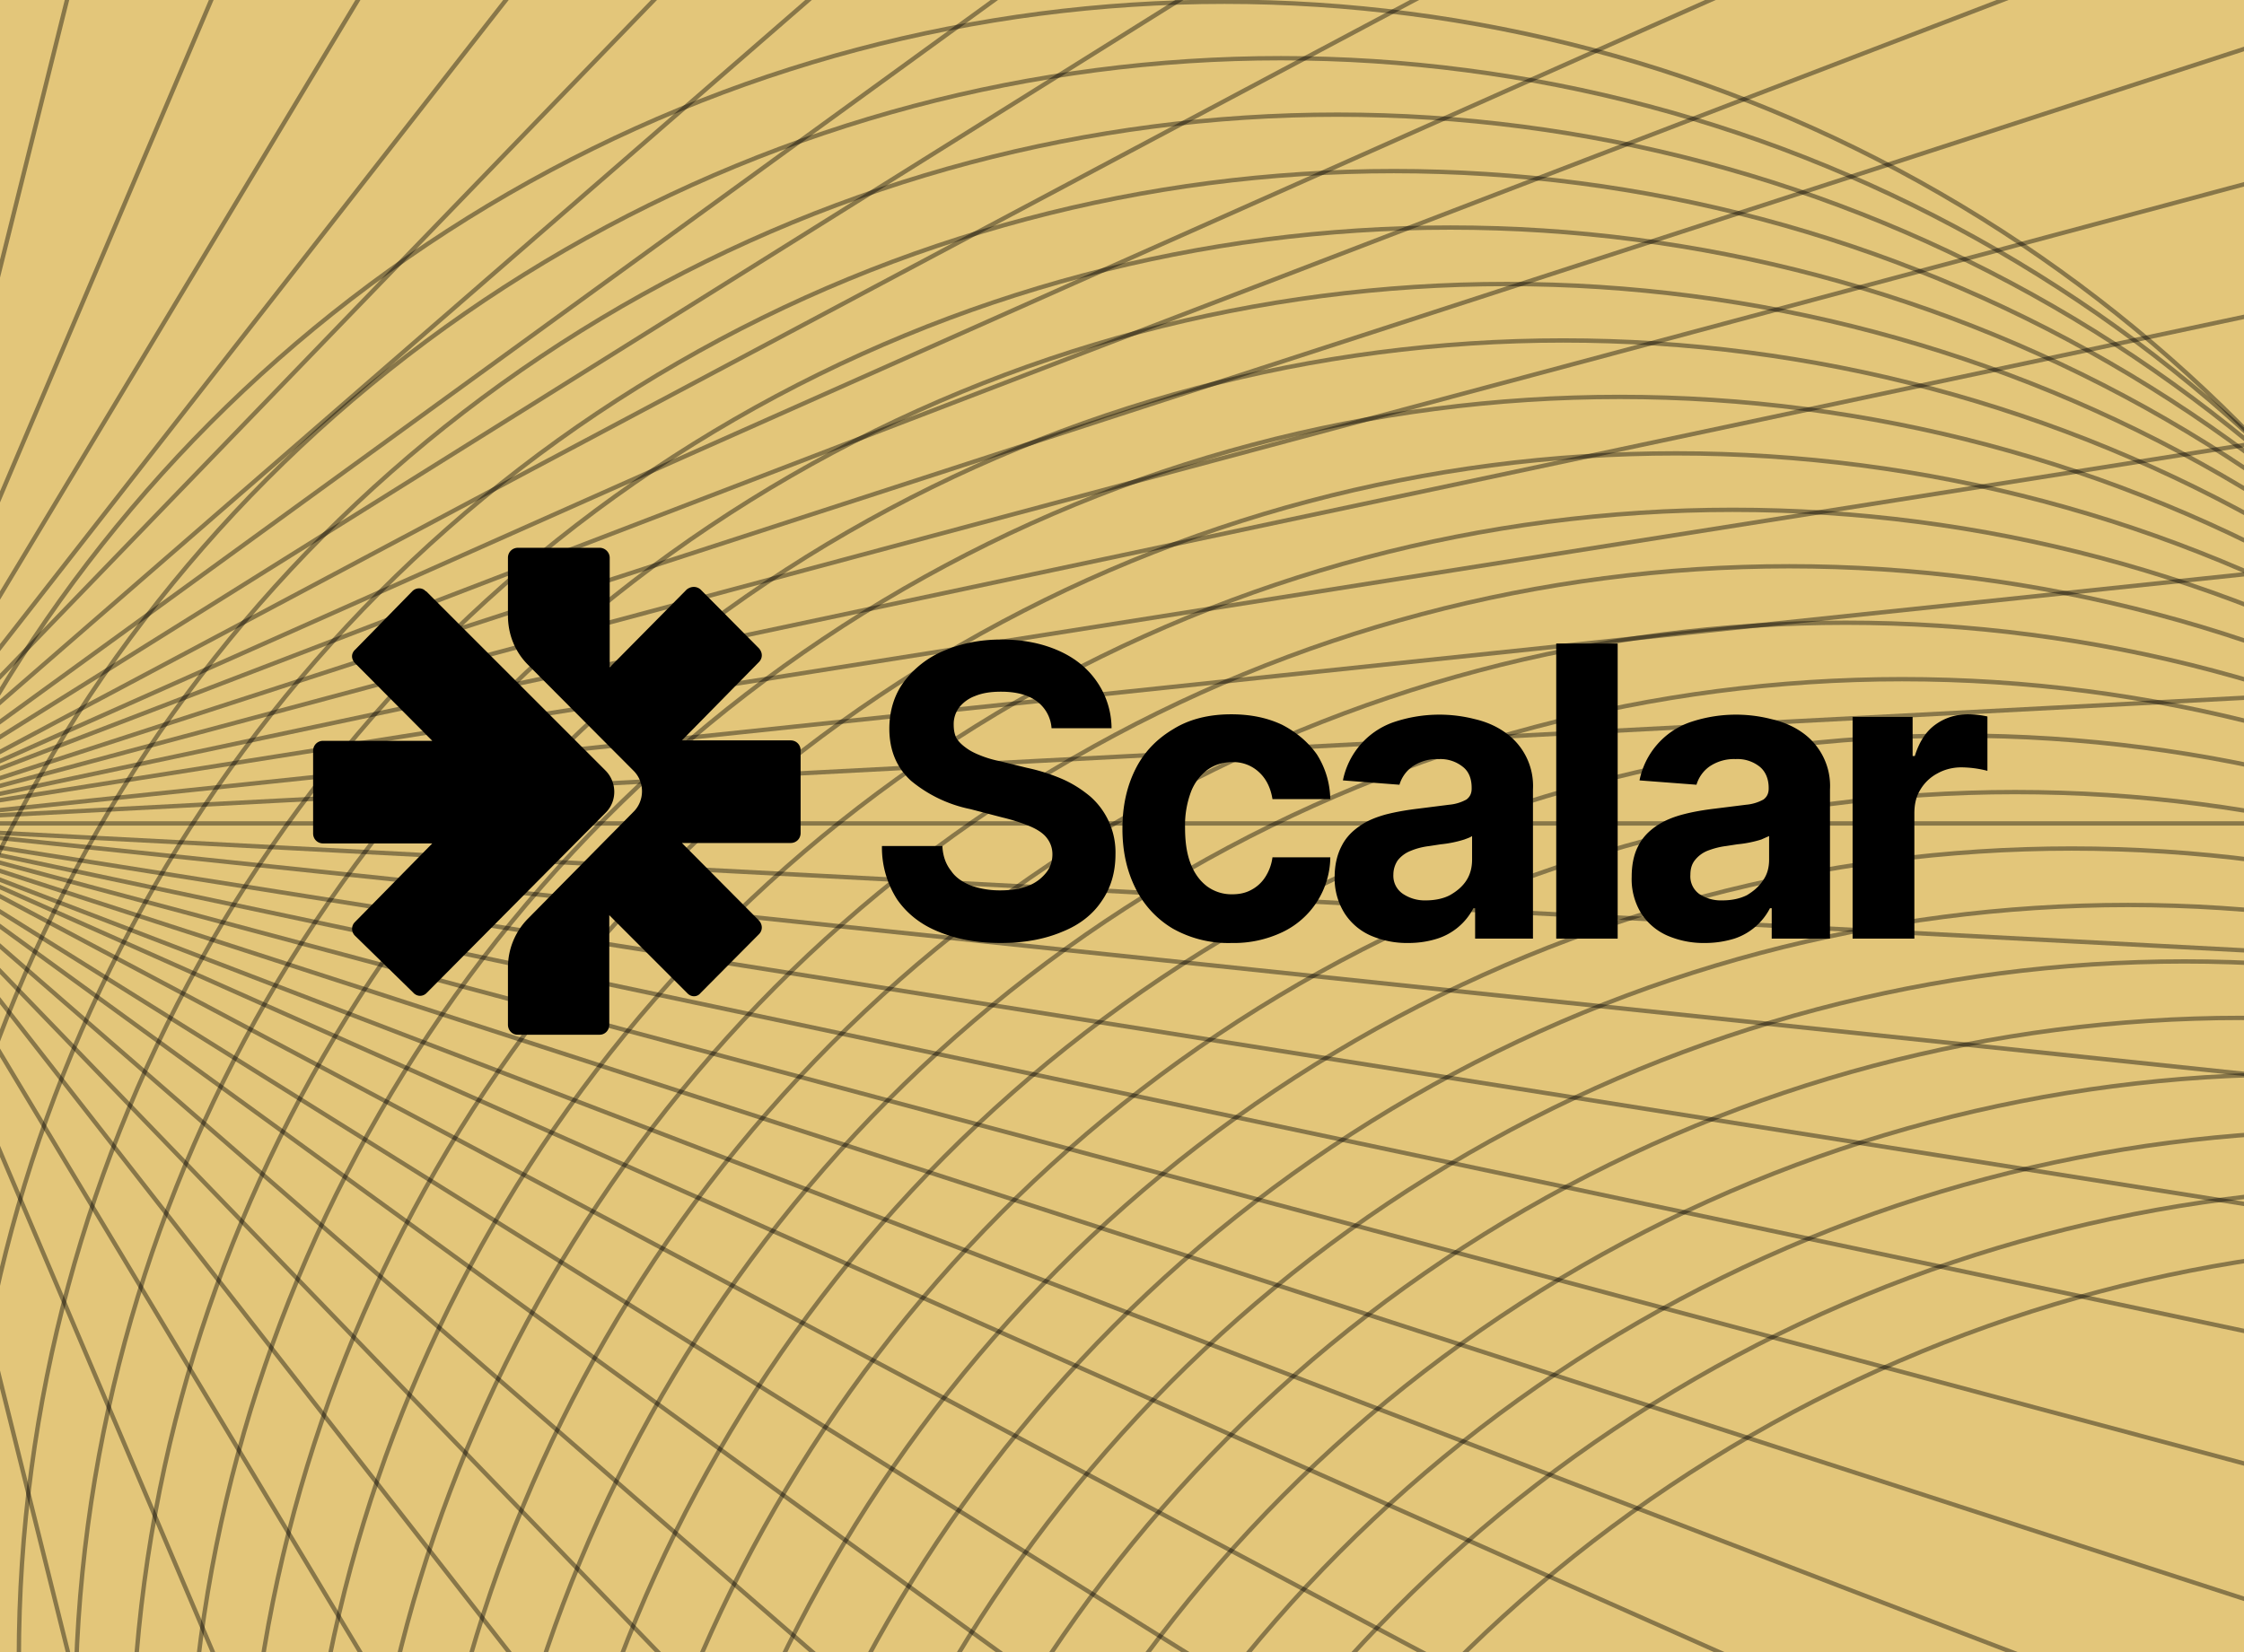 <svg width="516px" height="380px" viewBox="0 0 516 380" xmlns="http://www.w3.org/2000/svg"><g transform="translate(-124.6 -403)" fill="none" fill-rule="evenodd"><rect fill="#E3C67A" fill-rule="nonzero" y="389.4" width="710.986" height="406"/><path d="M93 592.4h593m-593.3-.2 523.6 278.4M92 592.3l502.8 314.2M91.6 592.1l479.9 348.6M92.8 592.2l305.4 508.4M92.5 592.9l592.2 31m-592-31.5 589.8 62M92.7 592.9l585.6 93m-585.8-93 580 123M92 592.7l572.8 153.4M92.5 592.9l564 183M92.7 593.1l553.6 212.6M92.6 592.8 634.5 834M92.7 592.9l447.6 389M92.5 593.1l412 426.6M93 592.7 458 1060M92.6 592.5l231.9 545.8M92.8 592.7l143.4 575.4M92.8 593.6l41.4 591.6m-41.8-593 592.2-31m-592 31.5 589.8-62M92.7 592.1l585.6-92.7m-585.8 93 580-123.3M92 592.5l572.8-153.6M92.5 592.4l564-183.3M92.7 592l553.6-212.5M92.6 592.3l541.9-241.2M92.7 592.9l523.6-278.4M92 592.9l502.8-314.3M91.6 593l479.9-348.5M92.7 592.3l447.6-389M92.5 591.9l412-426.5M93 592.4l365-467.3M92.8 592.9 398.2 84.6m-305.6 508L324.5 46.9M92.8 592.4 236.2 17M92.8 591.5 134.2 0" stroke="#000" opacity="0.4" stroke-linecap="square"/><circle stroke="#000" opacity="0.4" cx="652.872" cy="979.279" r="329.166"/><circle stroke="#000" opacity="0.4" cx="639.887" cy="966.294" r="329.166"/><circle stroke="#000" opacity="0.4" cx="626.902" cy="953.309" r="329.166"/><circle stroke="#000" opacity="0.4" cx="613.917" cy="940.324" r="329.166"/><circle stroke="#000" opacity="0.4" cx="600.932" cy="927.339" r="329.166"/><circle stroke="#000" opacity="0.4" cx="587.947" cy="914.355" r="329.166"/><circle stroke="#000" opacity="0.4" cx="574.963" cy="901.37" r="329.166"/><circle stroke="#000" opacity="0.4" cx="561.978" cy="888.385" r="329.166"/><circle stroke="#000" opacity="0.4" cx="548.993" cy="875.4" r="329.166"/><circle stroke="#000" opacity="0.4" cx="536.008" cy="862.415" r="329.166"/><circle stroke="#000" opacity="0.4" cx="523.023" cy="849.43" r="329.166"/><circle stroke="#000" opacity="0.4" cx="510.038" cy="836.445" r="329.166"/><circle stroke="#000" opacity="0.4" cx="497.053" cy="823.461" r="329.166"/><circle stroke="#000" opacity="0.4" cx="484.068" cy="810.476" r="329.166"/><circle stroke="#000" opacity="0.4" cx="471.084" cy="797.491" r="329.166"/><circle stroke="#000" opacity="0.4" cx="458.099" cy="784.506" r="329.166"/><circle stroke="#000" opacity="0.4" cx="445.114" cy="771.521" r="329.166"/><circle stroke="#000" opacity="0.4" cx="432.129" cy="758.536" r="329.166"/><circle stroke="#000" opacity="0.4" cx="419.144" cy="745.551" r="329.166"/><circle stroke="#000" opacity="0.4" cx="406.159" cy="732.566" r="329.166"/><circle stroke="#000" opacity="0.4" cx="665.857" cy="992.264" r="329.166"/><circle stroke="#000" opacity="0.4" cx="678.842" cy="1005.249" r="329.166"/><circle stroke="#000" opacity="0.4" cx="691.826" cy="1018.234" r="329.166"/><g fill="#000" transform="translate(196.6 529)"><path d="M65.9 0c1.2 0 2.3 1 2.3 2.3v25.2L85.9 9.6c1-.8 2.3-.8 3.2 0l13.4 13.5c.9 1 .9 2.3 0 3.2L84.8 44.3h25c1.3 0 2.3 1 2.3 2.3v19c0 1.3-1 2.3-2.3 2.3h-25l17.7 17.8c.9 1 .9 2.3 0 3.2l-13.4 13.5c-.8 1-2.2 1-3.1 0L68.1 84.5v25.2c0 1.3-1 2.3-2.2 2.3H47c-1.2 0-2.2-1-2.2-2.3V96.5a16 16 0 0 1 4.6-11.2l24.2-24.5c2.7-2.6 2.7-7 0-9.6L49.4 26.9c-3-3-4.6-7-4.6-11.3V2.3c0-1.3 1-2.3 2.3-2.3h18.8ZM26 10l41.3 41.3c2.6 2.7 2.6 7 0 9.6l-41.1 41.4c-.9 1-2.3 1-3.2 0L9.6 89.2c-.8-.8-.9-2.2 0-3.1l17.8-18.1H2.3c-1.3 0-2.3-1-2.3-2.3v-19c0-1.3 1-2.3 2.3-2.3h25.1L9.7 26.6c-1-1-1-2.3 0-3.2L22.8 10c.9-.9 2.3-.9 3.1 0Z"/><path d="M169.8 41.5a8.4 8.4 0 0 0-3.4-6.2c-2-1.5-4.8-2.2-8.2-2.2-2.4 0-4.3.3-6 1a8.3 8.3 0 0 0-3.7 2.7 6.4 6.4 0 0 0-1.2 3.9c0 1.2.2 2.3.7 3.2.6.9 1.4 1.6 2.4 2.3 1 .7 2.1 1.2 3.4 1.7 1.3.5 2.7.9 4.2 1.2l6.1 1.5a43 43 0 0 1 8.2 2.6c2.5 1.1 4.6 2.5 6.4 4a17.1 17.1 0 0 1 5.8 13.3c0 4.2-1.1 7.8-3.2 10.8-2 3-5 5.4-9 7-4 1.7-8.7 2.6-14.2 2.6s-10.2-.9-14.3-2.6c-4-1.6-7.2-4.1-9.5-7.4a22.1 22.1 0 0 1-3.5-12.3h13.9c.1 2.3.8 4.2 2 5.7 1 1.5 2.6 2.6 4.6 3.4 2 .7 4.2 1.1 6.6 1.1 2.5 0 4.6-.3 6.4-1a9.7 9.7 0 0 0 4.2-3c1-1.2 1.5-2.7 1.5-4.3 0-1.5-.5-2.8-1.4-3.9-.8-1-2.2-1.9-3.9-2.6-1.7-.7-3.8-1.4-6.3-2l-7.3-1.9a31 31 0 0 1-13.6-6.5c-3.3-3-5-7-5-12 0-4 1.1-7.7 3.3-10.7a22 22 0 0 1 9.2-7.2c4-1.7 8.3-2.6 13.3-2.6s9.4.9 13.2 2.6c3.8 1.7 6.7 4.1 8.8 7.2a19 19 0 0 1 3.3 10.6h-13.8ZM211.2 90.9a26 26 0 0 1-13.5-3.3 22.2 22.2 0 0 1-8.6-9.3c-2-4-3-8.5-3-13.7 0-5.2 1-9.7 3-13.7s5-7 8.7-9.2c3.7-2.3 8.2-3.4 13.3-3.4 4.5 0 8.3.8 11.7 2.4 3.3 1.7 6 4 8 6.8 1.9 3 3 6.4 3.1 10.3h-13.3c-.4-2.5-1.4-4.6-3-6.1a8.6 8.6 0 0 0-6.3-2.4c-2.1 0-4 .6-5.7 1.8a11.5 11.5 0 0 0-3.8 5.2 22 22 0 0 0-1.3 8.1c0 3.3.4 6 1.3 8.3.9 2.3 2.2 4 3.8 5.2a9.5 9.5 0 0 0 5.7 1.8c1.7 0 3.1-.3 4.4-1a8.5 8.5 0 0 0 3.2-2.9 11 11 0 0 0 1.7-4.6h13.3a19.3 19.3 0 0 1-11 17.2 26 26 0 0 1-11.7 2.5ZM251.9 90.9a21 21 0 0 1-8.7-1.7 13.7 13.7 0 0 1-6-5.1 15 15 0 0 1-2.3-8.4c0-2.8.6-5.2 1.6-7.1 1-2 2.5-3.5 4.3-4.7 1.7-1.2 3.8-2 6-2.6 2.4-.6 4.8-1 7.3-1.3l7.1-.9a10 10 0 0 0 4-1.2c.8-.6 1.2-1.4 1.2-2.5v-.2c0-2-.6-3.7-2-4.8a8.2 8.2 0 0 0-5.5-1.8 10 10 0 0 0-6.1 1.7 7.9 7.9 0 0 0-3 4.2l-13-1a17.9 17.9 0 0 1 11.4-13.3 32.8 32.8 0 0 1 18.9-.8c2.6.6 4.9 1.6 6.9 3a15 15 0 0 1 6.5 13.2v34.3h-13.3v-7h-.4a14.2 14.2 0 0 1-8.3 7c-1.9.6-4.1 1-6.6 1Zm4-9.8c2 0 4-.4 5.5-1.2 1.6-.9 2.9-2 3.8-3.4.9-1.4 1.3-3 1.3-4.8v-5.4c-.4.3-1 .5-1.8.8a26.6 26.6 0 0 1-5.4 1.1l-2.6.4c-1.7.2-3.1.6-4.3 1.1a7 7 0 0 0-3 2.2c-.6.9-1 2-1 3.3a5 5 0 0 0 2.2 4.4 9 9 0 0 0 5.3 1.5Z" fill-rule="nonzero"/><polygon fill-rule="nonzero" points="299.977 22.021 299.977 89.9 285.849 89.9 285.849 22.021"/><path d="M320.1 90.9a21 21 0 0 1-8.7-1.7 13.7 13.7 0 0 1-6-5.1 15 15 0 0 1-2.2-8.4c0-2.8.5-5.2 1.5-7.1 1-2 2.5-3.5 4.3-4.7 1.8-1.2 3.8-2 6.1-2.6 2.3-.6 4.7-1 7.2-1.3l7.2-.9a10 10 0 0 0 4-1.2c.8-.6 1.2-1.4 1.2-2.5v-.2c0-2-.7-3.7-2-4.8a8.2 8.2 0 0 0-5.6-1.8 10 10 0 0 0-6 1.7 7.9 7.9 0 0 0-3 4.2l-13.1-1a17.9 17.9 0 0 1 11.4-13.3 32.8 32.8 0 0 1 18.9-.8c2.6.6 5 1.6 7 3a15 15 0 0 1 6.5 13.2v34.3h-13.4v-7h-.4a14.2 14.2 0 0 1-8.2 7c-2 .6-4.2 1-6.7 1Zm4-9.8c2.1 0 4-.4 5.6-1.2 1.5-.9 2.8-2 3.7-3.4 1-1.4 1.4-3 1.4-4.8v-5.4l-1.8.8a26.6 26.6 0 0 1-5.5 1.1l-2.6.4c-1.6.2-3 .6-4.3 1.1a7 7 0 0 0-2.9 2.2c-.7.9-1 2-1 3.3a5 5 0 0 0 2 4.4 9 9 0 0 0 5.4 1.5ZM354 89.9v-51h13.8v9h.5c1-3.2 2.5-5.6 4.7-7.2 2.2-1.6 4.7-2.4 7.6-2.4a21.4 21.4 0 0 1 4.4.5v12.5a24.7 24.7 0 0 0-6-.8c-2 0-3.9.5-5.5 1.4a10 10 0 0 0-3.9 3.7c-1 1.6-1.4 3.4-1.4 5.5v28.8h-14.1Z" fill-rule="nonzero"/></g></g></svg>